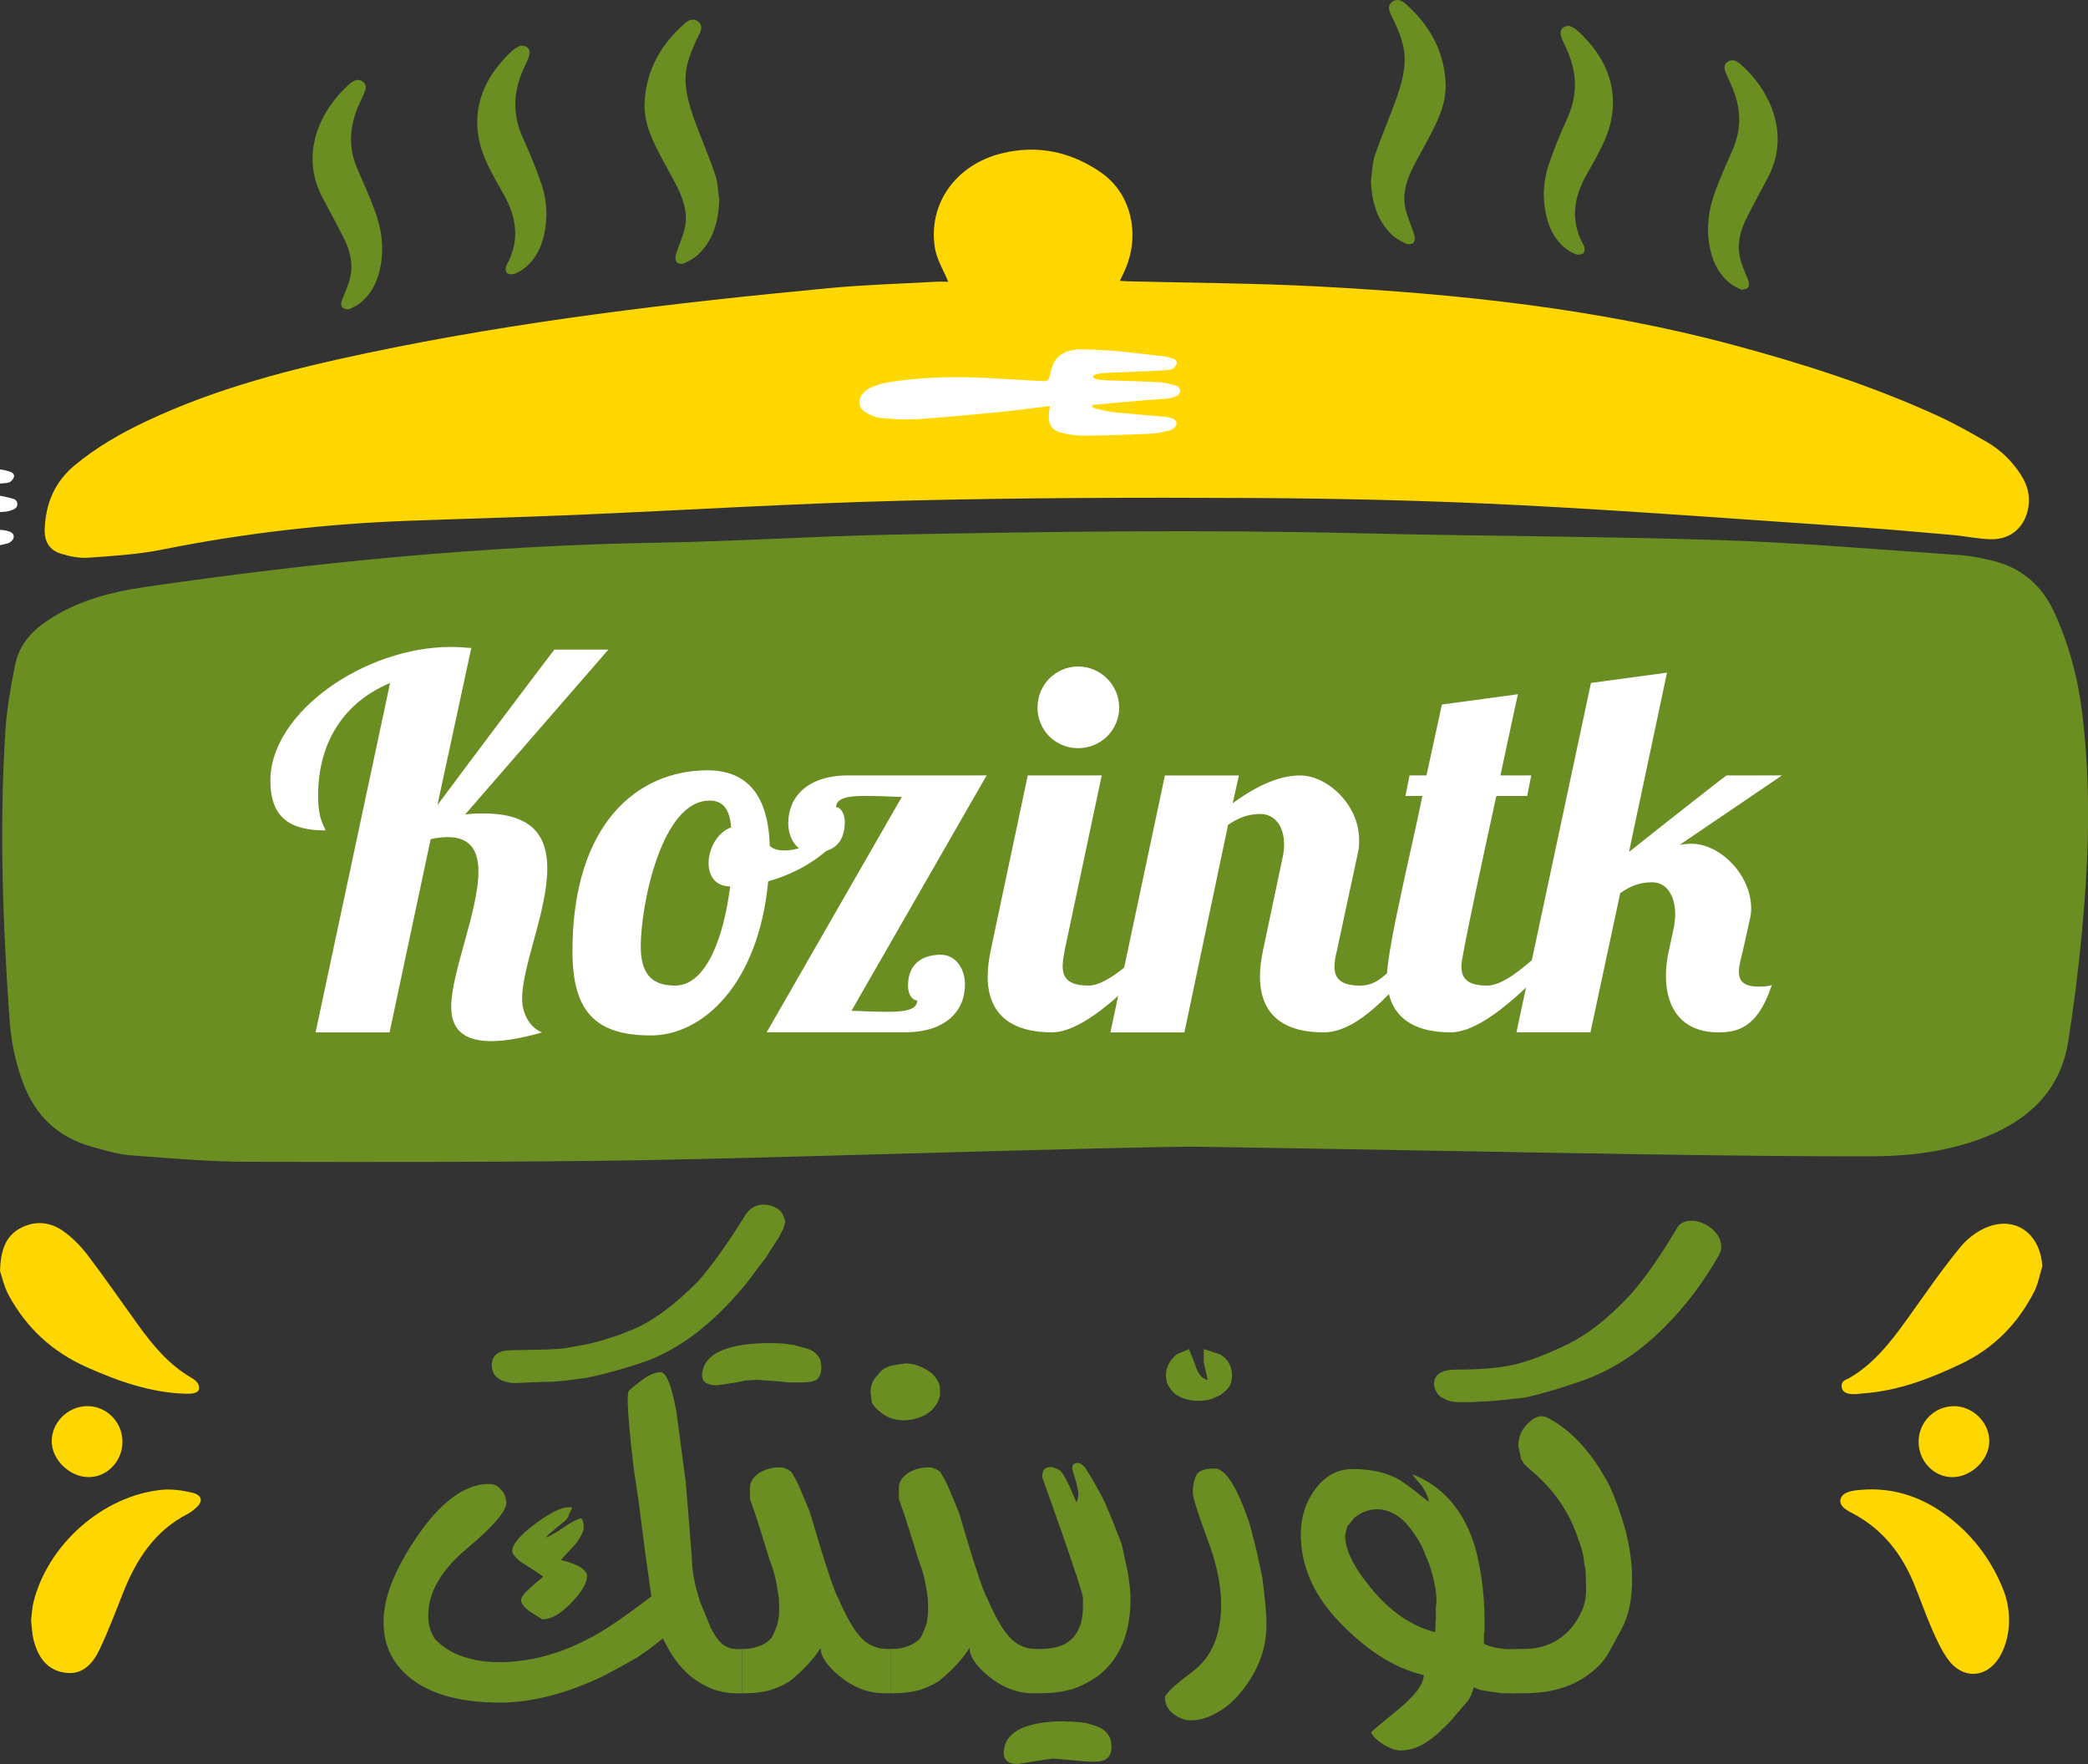 <?xml version="1.0" encoding="UTF-8"?>
<svg id="Layer_1" data-name="Layer 1" xmlns="http://www.w3.org/2000/svg" viewBox="0 0 479.49 405.09">
  <rect x="0" y="0" width="479.49" height="405.09" fill="#333333" stroke="none"/>
  <defs>
    <style>
      .cls-1 {
        fill: gold;
      }

      .cls-1, .cls-2, .cls-3 {
        stroke-width: 0px;
      }

      .cls-2 {
        fill: #6b8e23;
      }

      .cls-3 {
        fill: #fff;
      }
    </style>
  </defs>
  <path class="cls-3" d="M-16.21,119.25c.04-.36.87-.34,1.2-.37,3.17-.3,6.35-.58,9.52-.85,2.25-.19,4.51-.32,6.76-.53.58-.05,1.16-.24,1.71-.46.56-.23,1.04-.61,1.01-1.32-.03-.66-.46-1.06-1.04-1.2-1.19-.3-2.4-.67-3.61-.74-3.62-.21-7.24-.28-10.86-.41-1.46-.05-4.45-.05-4.46-.84,0-.79,2.48-.86,3.67-.93,3.64-.2,7.29-.3,10.93-.46.92-.04,1.85-.12,2.77-.22.35-.04.76-.11,1.01-.31.34-.28.71-.68.81-1.09.13-.55-.28-.99-.81-1.16-.66-.22-1.33-.43-2.01-.51-3.75-.45-7.5-.91-11.26-1.25-2.68-.24-5.39-.3-8.08-.4-.66-.02-1.33.11-1.99.24-2.22.44-3.76,1.7-4.48,3.89-.14.42-.27.83-.36,1.26-.42,1.96-.41,1.99-2.48,1.89-5.03-.25-10.06-.62-15.09-.8-6.51-.23-13.01.07-19.46,1.08-1.36.21-2.71.63-3.99,1.13-.74.28-1.44.82-1.99,1.4-1.29,1.35-1.12,3.36.47,4.34,1.09.67,2.38,1.23,3.63,1.35,2.75.27,5.55.45,8.3.27,6.41-.42,12.81-1.04,19.21-1.66,3.48-.33,6.94-.82,10.42-1.24.25-.03.51-.05.85-.08-.08.59-.15,1.14-.21,1.68-.24,2.29.57,3.82,2.79,4.41,1.76.47,3.65.7,5.48.68,5.16-.05,10.33-.23,15.49-.46,1.39-.06,2.77-.5,4.14-.81.31-.07.6-.3.85-.51.82-.73.68-1.75-.34-2.15-.56-.23-1.19-.35-1.8-.4-3.84-.36-7.69-.64-11.52-1.03-1.37-.14-2.72-.49-4.07-.79-.32-.07-1.15-.27-1.11-.63Z"/>
  <g>
    <g>
      <g>
        <g>
          <path class="cls-2" d="M165.18,45.97c-.2,4.76-1.31,9.11-4.85,12.48-.93.88-2.15,1.5-3.33,2.05-.43.2-1.36.04-1.61-.29-.31-.41-.34-1.23-.17-1.78.61-1.99,1.53-3.89,2.01-5.9.75-3.13-.07-6.14-1.41-8.97-1.03-2.18-2.28-4.26-3.41-6.4-2.27-4.29-4.63-8.58-4.38-13.65.37-7.4,3.75-13.34,9.24-18.16.85-.75,1.95-1.22,3.02-.43,1.13.83.76,1.98.27,2.99-1.7,3.49-3.34,7.06-3.12,10.99.14,2.53.8,5.09,1.64,7.5,1.59,4.62,3.58,9.1,5.17,13.72.63,1.84.63,3.89.92,5.84Z"/>
          <path class="cls-2" d="M80.15,71.04c-1.71,0-2.12-.86-1.59-2.2.66-1.68,1.45-3.35,1.85-5.1.72-3.13,0-6.14-1.41-8.96-1.58-3.14-3.26-6.24-4.91-9.34-5.74-10.76.3-21.04,6.16-26.13.9-.78,2-1.41,3.13-.51,1.03.82.54,1.9.13,2.87-.5,1.16-1.08,2.29-1.54,3.47-1.77,4.56-1.89,9.1.1,13.65,1.34,3.07,2.71,6.14,3.9,9.28,1.71,4.51,2.35,9.16,1.24,13.94-.7,3.03-2.09,5.69-4.58,7.63-.84.66-1.88,1.07-2.48,1.4Z"/>
          <path class="cls-2" d="M119.55,10.48c1.6-.05,2.36.89,2,2.21-.26.94-.72,1.84-1.14,2.73-2.59,5.43-2.84,10.84-.27,16.4,1.56,3.39,2.98,6.87,4.18,10.4,1.32,3.86,1.52,7.88.58,11.89-.66,2.8-1.9,5.3-4.11,7.19-.78.67-1.71,1.22-2.66,1.59-.51.2-1.44.09-1.77-.26-.31-.33-.3-1.29-.04-1.76,3.1-5.54,2.37-10.88-.62-16.17-1.3-2.3-2.62-4.59-3.76-6.97-4.06-8.49-2.82-16.81,3.48-23.83.77-.86,1.57-1.71,2.45-2.45.57-.48,1.3-.76,1.69-.98Z"/>
        </g>
        <g>
          <path class="cls-2" d="M314.82,41.46c.2,4.76,1.31,9.11,4.85,12.48.93.88,2.15,1.5,3.33,2.05.43.2,1.36.04,1.61-.29.31-.41.34-1.23.17-1.78-.61-1.99-1.53-3.89-2.01-5.9-.75-3.13.07-6.14,1.41-8.97,1.03-2.18,2.28-4.26,3.41-6.4,2.27-4.29,4.63-8.58,4.38-13.65-.37-7.4-3.75-13.34-9.24-18.16-.85-.75-1.95-1.22-3.02-.43-1.13.83-.76,1.98-.27,2.99,1.7,3.49,3.34,7.05,3.12,10.99-.14,2.53-.8,5.09-1.64,7.5-1.59,4.62-3.58,9.1-5.17,13.72-.63,1.84-.63,3.89-.92,5.84Z"/>
          <path class="cls-2" d="M399.85,66.52c1.71,0,2.12-.86,1.59-2.2-.66-1.68-1.45-3.35-1.85-5.1-.72-3.13,0-6.14,1.41-8.96,1.58-3.14,3.26-6.24,4.91-9.34,5.74-10.76-.3-21.04-6.16-26.13-.9-.78-2-1.41-3.13-.51-1.03.82-.54,1.9-.13,2.87.5,1.16,1.08,2.29,1.54,3.47,1.77,4.56,1.89,9.1-.1,13.65-1.34,3.07-2.71,6.14-3.9,9.28-1.71,4.51-2.35,9.16-1.24,13.94.7,3.03,2.09,5.69,4.58,7.63.84.66,1.88,1.07,2.48,1.4Z"/>
          <path class="cls-2" d="M360.45,5.96c-1.6-.05-2.36.89-2,2.21.26.94.72,1.84,1.14,2.73,2.59,5.43,2.84,10.84.27,16.4-1.56,3.39-2.98,6.87-4.18,10.4-1.32,3.86-1.52,7.88-.58,11.89.66,2.8,1.9,5.3,4.11,7.19.78.67,1.71,1.22,2.66,1.59.51.2,1.44.09,1.77-.26.31-.33.3-1.29.04-1.76-3.09-5.53-2.37-10.88.62-16.17,1.3-2.3,2.62-4.59,3.76-6.97,4.06-8.49,2.82-16.81-3.48-23.83-.77-.86-1.57-1.71-2.45-2.45-.57-.48-1.3-.76-1.69-.98Z"/>
        </g>
      </g>
      <g>
        <g>
          <g>
            <path class="cls-1" d="M0,291.86c.15-4.85,1.32-7.97,4.57-9.77,3.29-1.83,6.81-1.57,9.83.53,2.16,1.5,4.1,3.47,5.7,5.57,4.08,5.36,7.91,10.93,11.86,16.39,3.31,4.58,6.93,8.84,11.91,11.76.81.48,1.86,1.14,1.86,2.43s-2.06,1.32-3.07,1.28c-8.09-.24-15.55-2.88-22.87-6.16-7.8-3.49-13.71-8.96-17.76-16.41-1.12-2.07-1.63-4.47-2.03-5.62Z"/>
            <path class="cls-1" d="M7.14,372.16c.18-1.43.21-2.83.53-4.16,3.24-13.26,15.88-24.48,29.37-25.88,2.34-.24,4.84.11,7.15.67,2.35.57,2.5,2.13.64,3.62-.54.43-1.07.9-1.68,1.21-7.64,3.91-11.9,10.54-14.92,18.23-1.68,4.26-3.31,8.55-5.25,12.68-1.56,3.33-3.87,6.22-8.13,5.57-4.24-.64-6.2-3.79-7.16-7.62-.35-1.41-.37-2.9-.54-4.33Z"/>
          </g>
          <path class="cls-1" d="M28.12,330.97c.07,4.45-3.39,8.17-7.66,8.22-4.35.06-8.51-3.88-8.58-8.12-.08-4.35,3.64-8.11,8.08-8.18,4.43-.06,8.09,3.55,8.16,8.07Z"/>
        </g>
        <g>
          <g>
            <path class="cls-1" d="M469,290.78c-.61,1.95-.95,4.04-1.87,5.84-3.77,7.38-9.32,13.03-16.87,16.61-7.14,3.39-14.46,6.19-22.46,6.74-.69.05-4.41.8-4.84-1.26-.34-1.67.95-1.83,1.7-2.26,5.64-3.26,9.48-8.24,13.19-13.38,4.09-5.68,8.03-11.5,12.49-16.88,1.82-2.19,4.64-4.16,7.36-4.85,6.2-1.59,10.91,2.76,11.3,9.44Z"/>
            <path class="cls-1" d="M459.69,379.55c-.2.41-.42.82-.67,1.2-3.04,4.76-8.48,4.83-11.74.22-1.51-2.13-2.62-4.58-3.67-6.99-1.48-3.41-2.69-6.92-4.11-10.36-2.78-6.75-7.03-12.22-13.56-15.84-1.33-.74-3.73-1.71-3.28-3.51.45-1.8,3.09-2.02,4.7-2.16,7.67-.65,14.51,1.81,20.5,6.53,5.62,4.43,9.72,10.08,12.31,16.73.2.52.37,1.06.52,1.62,1.11,4.17.89,8.67-1,12.55Z"/>
          </g>
          <path class="cls-1" d="M448.6,322.9c4.42-.03,8.22,3.68,8.23,8.03,0,4.24-4.07,8.23-8.43,8.27-4.27.03-7.78-3.6-7.81-8.07-.03-4.5,3.57-8.18,8.01-8.22Z"/>
        </g>
        <g>
          <path class="cls-2" d="M169.14,388.84c-4.03,0-7.75-1.48-11.17-4.45-2.21-2.01-4.13-4.73-5.74-8.18l-2.64,2.11-3.17,2.23-3.85,2.17-4.3,2.29c-8.45,3.97-16.28,5.96-23.47,5.96-8.5,0-15.08-1.67-19.74-5-4.65-3.33-6.98-7.82-6.98-13.48s2.49-11.86,7.47-19.32c5.58-8.27,11.17-12.4,16.75-12.4,1.16,0,2.09.46,2.79,1.38.6.48,1.01,1.42,1.21,2.83,0,2.01-2.99,5.52-8.98,10.53-3.02,2.53-5.27,5.08-6.75,7.64-1.49,2.57-2.23,5.2-2.23,7.88,0,1.93.45,3.61,1.36,5.06.86,1.16,2.36,2.33,4.53,3.49,3.12,1.41,6.54,2.11,10.26,2.11,6.99,0,13.86-1.79,20.6-5.36,3.17-1.52,8-4.77,14.49-9.75l-1.43-10.17-1.51-11.74-1.13-7.58c-.91-7.7-1.36-12.92-1.36-15.65,0-1.2.1-1.91.3-2.11.91-.84,2.05-1.75,3.43-2.74,1.38-.98,2.68-1.47,3.89-1.47s2.44,2.99,3.55,8.97l2.19,16.55,1.36,16.97c0,2.01.3,4.27.91,6.8l.98,3.43,1.59,3.79.83,2.11.98,1.75c1.31,2.13,2.97,3.19,4.98,3.19h1.28v10.17h-1.28ZM179.86,282.19l-1.13,2.17-1.43,2.17-1.36,2.17-1.66,2.17-2.94,3.91-1.74,2.05-1.81,1.99c-5.84,6.34-12.05,10.83-18.64,13.48-5.49,1.93-10.42,3.31-14.79,4.15l-4.08.54-3.32.3c-1.21,0-2.86.05-4.94.15-2.09.1-3.41.15-3.96.15-.91,0-1.94-.24-3.09-.72-1.36-.72-2.04-1.83-2.04-3.31,0-2.33,1.46-3.49,4.38-3.49l8.3-.18,3.32-.18,3.25-.54c2.06-.36,3.97-.78,5.74-1.26l4.15-1.32,3.02-1.2c4.58-1.84,9.61-5.52,15.09-11.01,3.27-3.69,6.94-8.83,11.02-15.41,1.01-1.56,2.42-2.35,4.23-2.35,1.16,0,2.29.38,3.4,1.14.6.4,1.11,1.3,1.51,2.71l-.45,1.75ZM134.8,361.81c0,1.73-1.22,3.83-3.66,6.32-2.44,2.49-4.64,3.73-6.6,3.73l-2.79-1.75c-1.41-1-2.11-1.91-2.11-2.71l.23-.72.75-.96,1.51-1.44,2.64-2.23-1.21-.84-2.87-1.87c-1.66-.92-2.69-1.95-3.09-3.07,0-1.65,1.91-3.87,5.74-6.68,3.22-2.33,5.63-3.49,7.25-3.49h.45l.38.12-.76,1.5c-.15.64-.43,1.12-.83,1.44l-2.49,2.05-1.21,1.02-.76.78c.45,0,1.79-.74,4-2.23,1.51-1.08,2.82-1.78,3.93-2.11.5,0,.75.82.75,2.47-.45,1.44-1.28,2.81-2.49,4.09l-2.79,3.01c1.26.24,2.67.72,4.23,1.44,1.21.8,1.81,1.5,1.81,2.11Z"/>
          <path class="cls-2" d="M188.46,312.64l.15.9v.6c0,1.2-.38,2.11-1.13,2.71-.65.4-1.76.6-3.32.6h-3.17l-2.04-.24-5.13-.36-1.81.12c-.65,0-1.06.04-1.21.12l-1.66.36-4.45.66c-2.31,0-3.47-.78-3.47-2.35,0-.52.05-.86.15-1.02.45-2.13,2.01-3.71,4.68-4.75,2.67-1.04,6.14-1.57,10.42-1.57,1.81,0,3.17.06,4.08.18l1.96.3,1.89.54c2.21.44,3.57,1.5,4.08,3.19ZM170.42,378.66c.85,0,1.52-.04,2-.12.48-.08,1.12-.26,1.92-.54,1.26-.48,2.21-1.12,2.87-1.93l.6-1.2.68-1.75c.3-1.16.45-2.41.45-3.73l-.08-2.53-.45-2.65c-.3-1.97-.86-3.95-1.66-5.96l-2.11-6.8-1.21-3.79-1.21-3.43v-2.41c0-.76.12-1.32.38-1.68.15-.48.65-1.06,1.51-1.75,1.46-.96,3.12-1.44,4.98-1.44.91,0,1.79.36,2.64,1.08.75,1.16,1.43,2.47,2.04,3.91l2.19,5.24c3.37,11.48,5.53,18.06,6.49,19.74,1.81,4.13,3.37,6.94,4.68,8.43,1.71,2.21,3.92,3.31,6.64,3.31h.83v10.17h-1.58c-3.67,0-7.15-1.36-10.42-4.09-2.77-2.33-4.15-4.43-4.15-6.32-1.66,2.61-3.95,5.1-6.87,7.46-.91.72-2.47,1.46-4.68,2.23-1.81.48-3.72.72-5.74.72h-.75v-10.17Z"/>
          <path class="cls-2" d="M215.78,318.24l.08,1.2v1.08l-.38,1.08c-.05.32-.35.82-.91,1.5-.25.36-.53.67-.83.93-.3.26-.75.57-1.36.93l-1.21.54-1.74.48-1.74.18c-1.86,0-3.46-.45-4.79-1.35-1.33-.9-2.23-1.81-2.68-2.74l-.3-2.23c0-1,.13-1.72.38-2.17.15-.56.6-1.24,1.36-2.05.76-1.08,1.84-1.77,3.25-2.05l1.36-.24,1.59-.24c1.71,0,3.37.5,4.98,1.5,1.51.84,2.49,2.05,2.94,3.61ZM204.61,378.66c.86,0,1.52-.04,2-.12.48-.08,1.12-.26,1.93-.54,1.26-.48,2.21-1.12,2.87-1.93l.6-1.2.68-1.75c.3-1.16.45-2.41.45-3.73l-.08-2.53-.45-2.65c-.3-1.97-.86-3.95-1.66-5.96l-2.11-6.8-1.21-3.79-1.21-3.43v-2.41c0-.76.12-1.32.38-1.68.15-.48.65-1.06,1.51-1.75,1.46-.96,3.12-1.44,4.98-1.44.91,0,1.79.36,2.64,1.08.75,1.16,1.43,2.47,2.04,3.91l2.19,5.24c3.37,11.48,5.53,18.06,6.49,19.74,1.81,4.13,3.37,6.94,4.68,8.43,1.71,2.21,3.92,3.31,6.64,3.31h.83v10.17h-1.58c-3.67,0-7.15-1.36-10.42-4.09-2.77-2.33-4.15-4.43-4.15-6.32-1.66,2.61-3.95,5.1-6.87,7.46-.91.72-2.46,1.46-4.68,2.23-1.81.48-3.72.72-5.74.72h-.76v-10.17Z"/>
          <path class="cls-2" d="M255.1,399.61l.15,1.62c0,2.21-1.26,3.31-3.77,3.31h-1.21l-1.74-.12-6.64-.6-2.64.36-5.59.9c-2.11,0-3.17-.88-3.17-2.65l.08-.72c.3-2.17,1.65-3.78,4.04-4.84,2.39-1.06,5.6-1.6,9.62-1.6l3.7.18,1.58.24,1.81.54c2.01.6,3.27,1.72,3.77,3.37ZM238.8,378.66c2.57,0,4.58-.44,6.04-1.32,2.57-1.57,3.85-4.41,3.85-8.55v-1.87l-.15-.78-1.13-3.73-3.47-10.23-4.53-12.76-.08-.6.23-1.08c.15-.44.73-.74,1.74-.9.3,0,.96.24,1.96.72.55.32,1.38,1.68,2.49,4.09l1.43,3.31c.3-.48.45-1.1.45-1.87,0-.52-.15-1.38-.45-2.59l-.91-3.07c-.15-1,.3-1.5,1.36-1.5.25,0,.73.3,1.43.9,1.76,2.69,3.34,5.48,4.75,8.37l1.43,3.43,2.34,5.9,1.43,6.68c.2,1.29.35,2.38.45,3.28.1.9.15,1.8.15,2.68,0,7.7-2.34,13.48-7.02,17.33-1.61,1.28-3.65,2.39-6.11,3.31-2.31.68-4.88,1.02-7.7,1.02v-10.17Z"/>
          <path class="cls-2" d="M290.83,373.13c0,5.38-1.86,10.41-5.58,15.11-1.86,2.33-3.8,4.01-5.81,5.06-2.01,1.16-4.05,1.75-6.11,1.75-1.21,0-2.52-.5-3.92-1.5-1.26-1-1.89-2.29-1.89-3.85,0-.24.53-.9,1.58-1.99.75-.72,2.36-2.03,4.83-3.91,4.33-3.25,6.49-8.39,6.49-15.41,0-4.49-1.08-9.57-3.25-15.23-1.06-2.89-1.86-5.2-2.42-6.92-.55-1.72-.83-2.93-.83-3.61,0-1.52.3-2.89.91-4.09.65-.88,2.01-1.32,4.08-1.32,2.52,0,5.21,4.25,8.08,12.76l1.51,5.9,1.36,6.26c.65,4.81.98,8.49.98,11.01ZM281.1,311.68c1.21,1.08,1.81,2.45,1.81,4.09,0,1.08-.18,1.92-.53,2.5-.35.58-1.06,1.27-2.11,2.08l-2.04.9c-.91.28-1.89.42-2.94.42-2.26,0-4.13-.56-5.58-1.69-.4-.36-.91-1-1.51-1.93-.3-.68-.45-1.44-.45-2.29,0-1.72.8-3.31,2.42-4.75l2.87-1.2,1.36,3.43c.7,2.29,1.69,3.49,2.94,3.61l-.91-3.97v-3.07l2.64.84,1.21.42.83.6Z"/>
          <path class="cls-2" d="M347.02,388.84h-2.26l-1.81-.3-1.66-.24-1.36-.24-.45-.18-1.06-.42-.3,1.08-.3.72-.45.84c-.1.24-.3.52-.6.84l-2.64,3.07c-1.06,1.28-2.06,2.33-3.02,3.13-.75.84-1.66,1.62-2.72,2.35-2.21,1.65-4.45,2.47-6.72,2.47-1.21,0-2.58-.49-4.11-1.47-1.54-.98-2.43-1.9-2.68-2.74l1.43-1.26,4.6-3.79c4.02-3.29,6.04-5.98,6.04-8.06-6.79-1.52-13.51-5.86-20.15-13-5.38-5.94-8.08-12.38-8.08-19.32,0-3.97,1.13-7.46,3.4-10.47,2.26-3.01,5.11-4.51,8.53-4.51,4.28,0,7.85.82,10.72,2.47l2.34,1.62,4.38,3.43c0-.8-.53-2.03-1.58-3.67l-1.36-1.57-.83-1.08c6.79,2.65,11.5,7.91,14.11,15.77.75,2.37,1.36,5.12,1.81,8.25.45,3.13.68,6.48.68,10.05v1.81l-.15.84v2.23c.75.36,1.69.66,2.79.9l2.11.3h2.26v10.17h-.91ZM329.58,374.81l.15-3.43v-1.8c0-.8.05-1.32.15-1.57,0-1.56-.15-3.01-.45-4.33-.55-2.65-1.21-4.73-1.96-6.26-.6-1.8-1.46-3.47-2.57-5-2.52-3.89-5.41-5.84-8.68-5.84-1.81,0-3.52.62-5.13,1.87l-1.66,2.05c-.25.72-.43,1.44-.53,2.17,0,3.25,1.99,7.26,5.96,12.04,4.33,5.3,9.23,8.67,14.72,10.11Z"/>
          <path class="cls-2" d="M394.64,288.39c-3.42,5.98-7.35,11.22-11.77,15.71-5.69,5.9-11.9,10.11-18.64,12.64-4.88,1.77-9.58,3.17-14.11,4.21l-6.79.72-5.36.3h-3.62l-1.43-.24c-.45-.12-1.11-.42-1.96-.9-.91-.6-1.46-1.58-1.66-2.95,0-2.25,1.71-3.37,5.13-3.37,5.38,0,9.71-.36,12.98-1.08,3.27-.72,7.35-2.25,12.23-4.57,4.88-2.33,9.84-6.22,14.87-11.68,3.22-3.65,6.69-8.61,10.42-14.87.6-1.32,1.79-1.99,3.55-1.99,1.51,0,3.07.62,4.68,1.87,1.41,1.24,2.11,2.61,2.11,4.09,0,.64-.05,1-.15,1.08l-.45,1.02ZM347.92,378.66h1.96c4.68,0,8.43-1.72,11.25-5.18,2.06-2.73,3.09-5.38,3.09-7.95v-1.68l-.08-2.41c0-.84-.1-1.57-.3-2.17l-.23-1.87-.45-1.93-1.13-3.19c-2.06-5.74-5.64-10.69-10.72-14.87l-1.28-1.2-.75-1.26-.6-2.89c0-2.05.73-3.77,2.19-5.18,1.11-1.12,2.16-1.68,3.17-1.68l.98.18c5.68,2.81,10.57,8.1,14.64,15.89,1.46,3.25,2.69,6.72,3.7,10.41.45,1.85.8,3.67,1.06,5.48.25,1.81.38,3.65.38,5.54,0,4.66-.83,8.49-2.49,11.5l-1.89,3.49-1.21,2.23c-1.06,1.68-2.47,3.17-4.23,4.45-3.88,2.97-8.83,4.45-14.87,4.45h-2.19v-10.17Z"/>
        </g>
      </g>
    </g>
    <g>
      <path class="cls-2" d="M148.38,266.41c-30.41.48-60.84.45-91.26.38-9.02-.02-18.05-.8-27.05-1.49-3.04-.23-6.05-1.15-9.02-1.98-7.7-2.15-12.89-7.05-15.72-14.55-1.79-4.74-2.78-9.62-3.14-14.64-1.56-22-2.35-44.03-.97-66.07.32-5.14,1.24-10.27,2.24-15.34.85-4.32,3.44-7.48,7.19-10.04,6.92-4.72,14.72-6.73,22.75-7.9,39.13-5.71,78.43-9.51,118.01-10.17,17.85-.3,35.68-1.49,53.53-1.84,35.98-.71,71.96-1.18,107.95-.3,27.38.67,54.78.67,82.15,1.56,18.33.6,36.63,2.19,54.94,3.43,2.51.17,5.02.68,7.48,1.27,6.64,1.59,11.35,5.56,14.23,11.77,3.51,7.57,5.56,15.54,6.54,23.8,2,16.89,1.43,33.78-.22,50.65-.79,8.11-1.79,16.21-3.07,24.25-1.76,11.05-8.86,17.81-18.82,21.82-8.71,3.5-17.94,4.53-27.24,4.52-16.86,0-33.72-.2-50.58-.46-34.33-.54-68.65-1.23-102.98-1.74-13.17-.19-97.78,2.6-126.92,3.06Z"/>
      <path class="cls-1" d="M217.76,64.71c-1.11-2.71-2.64-5.13-3.06-7.73-1.64-10.08,4.7-19.09,15.23-21.74,8.27-2.08,16.04-.4,22.96,4.41,6.97,4.85,9.07,14.4,5.36,22.55-.31.69-.65,1.37-1.08,2.29.77.05,1.34.1,1.92.11,14.54.37,29.1.41,43.62,1.18,32.17,1.7,64.16,5.07,95.38,13.45,15.95,4.28,31.69,9.32,46.75,16.19,3.9,1.78,7.65,3.9,11.37,6.04,3.24,1.86,5.88,4.46,7.9,7.62,1.41,2.2,2.11,4.6,1.71,7.23-.71,4.68-4.01,7.65-8.74,7.52-2.9-.08-5.78-.73-8.69-.98-7.52-.66-15.03-1.33-22.56-1.84-25.89-1.75-51.77-3.74-77.69-5.05-20.13-1.02-40.31-1.49-60.47-1.6-26.72-.14-53.45-.06-80.16.61-25.22.63-50.42,2.2-75.63,3.28-12.72.54-25.44.87-38.16,1.34-18.97.7-37.77,2.86-56.4,6.6-5.59,1.12-11.36,1.48-17.06,1.88-2.12.15-4.39-.32-6.44-.98-2.5-.81-3.65-2.81-3.56-5.53.2-5.87,2.26-10.84,6.82-14.65,5.07-4.23,10.75-7.47,16.7-10.27,16.06-7.56,33.08-11.9,50.37-15.54,35.05-7.38,70.54-11.55,106.14-14.93,8.17-.78,16.39-1.01,24.58-1.47,1.03-.06,2.08,0,2.89,0Z"/>
    </g>
    <g>
      <path class="cls-3" d="M100.43,184.91c7.43-10.03,26.9-35.87,26.9-35.75h12.39l-32.92,37.88c1.53-.24,2.95-.24,4.25-.24,11.45,0,14.63,5.43,14.63,12.63,0,9.68-5.78,22.42-5.78,29.85,0,3.54,1.77,6.73,4.6,7.79-4.96,1.42-8.85,2.01-11.68,2.01-7.67,0-9.2-4.01-9.2-7.91,0-7.79,6.25-22.07,6.25-31.03,0-4.72-1.77-7.91-7.08-7.91-1.06,0-2.36.12-3.89.47l-9.44,44.37h-16.99l17.11-80.24c-10.38,4.37-16.52,13.33-16.52,25.84,0,6.02,1.53,6.96,1.65,8.02-8.14,0-12.62-2.95-12.62-11.45,0-15.69,21.71-30.68,41.42-30.68,1.65,0,3.19.12,4.72.24l-7.79,36.11Z"/>
      <path class="cls-3" d="M176.77,194.23c.71.71,1.77,1.06,3.42,1.06,5.55,0,8.02-4.01,12.39-5.78l.47,2.48c-3.66,4.6-9.79,8.5-16.64,10.38-2.24,23.72-15.1,35.4-26.9,35.4-12.63,0-18.05-5.31-18.05-19.35,0-29.03,14.75-41.53,31.03-41.53,11.21,0,14.04,8.73,14.28,17.35ZM167.68,203.55c-3.42,0-4.96-2.48-4.96-5.31,0-3.42,2.01-7.08,5.19-8.26-.35-3.89-1.65-6.14-4.96-6.14-11.09,0-15.81,24.07-15.81,33.51,0,7.08,3.3,8.97,7.91,8.97,7.2,0,11.21-11.33,12.62-22.77Z"/>
      <path class="cls-3" d="M208.51,226.44c0-5.55,3.78-7.2,7.55-7.2,3.3,0,5.54,3.07,5.54,6.84,0,6.02-4.37,10.97-13.8,10.97h-31.74l31.03-54.04c-2.71-.12-5.9-.24-8.61-.24-3.66,0-6.49.47-6.49,2.6,1.06,0,2.01,1.42,2.01,3.42,0,5.55-3.66,7.08-7.43,7.08-3.3,0-5.55-3.07-5.55-6.84,0-6.02,4.37-10.97,13.81-10.97h31.74l-31.03,54.04c2.71.12,5.78.24,8.61.24,3.66,0,6.49-.47,6.49-2.6-1.06,0-2.12-1.3-2.12-3.3Z"/>
      <path class="cls-3" d="M253,178.06l-8.5,40.12c-.24,1.3-.47,2.6-.47,3.66,0,2.6,1.18,4.48,5.9,4.48s10.86-6.61,15.58-10.38h4.01c-5.43,5.43-18.76,21.12-27.96,21.12s-14.75-4.01-14.75-12.86c0-1.77.24-3.78.71-6.02l8.5-40.12h16.99ZM247.57,153.05c5.19,0,9.44,4.25,9.44,9.44s-4.25,9.32-9.44,9.32-9.32-4.13-9.32-9.32,4.13-9.44,9.32-9.44Z"/>
      <path class="cls-3" d="M307.04,218.18c-.35,1.3-.59,2.6-.59,3.78,0,2.6,1.3,4.37,5.9,4.37s6.49-3.66,11.21-7.43h4.01c-5.43,5.43-14.4,18.17-23.6,18.17s-14.63-4.01-14.63-12.86c0-1.89.24-3.78.71-6.02l4.48-21.24c.24-1.06.35-2.12.35-3.07,0-4.25-2.24-6.96-5.43-6.96-2.83,0-4.96.83-7.43,2.48l-10.03,47.67h-16.99l12.51-59h16.99l-1.42,6.37c4.84-3.54,10.27-6.37,15.46-6.37,6.37,0,13.57,6.84,13.57,14.75,0,.94,0,1.89-.24,2.83l-4.84,22.54Z"/>
      <path class="cls-3" d="M348.57,159.42s-1.77,8.02-4.01,18.64h7.08l-.94,4.72h-7.08c-8.14,37.29-8.02,38.47-8.02,39.06,0,2.71,1.18,4.48,5.9,4.48s10.86-6.61,15.58-10.38h4.01c-5.43,5.43-18.76,21.12-27.96,21.12s-14.63-4.01-14.63-12.86c0-6.25,6.13-31.27,8.14-41.42h-3.89l.94-4.72h3.89l3.54-16.28,17.46-2.36Z"/>
      <path class="cls-3" d="M409.22,178.06l-23.48,15.93c.94-.12,1.77-.24,2.71-.24,6.49,0,13.69,7.08,13.69,14.87,0,.83-.12,1.77-.35,2.71l-1.53,6.84c-.35,1.65-.94,3.42-.94,4.96,0,2.01.94,3.42,4.48,3.42.83,0,2.12,0,3.07-.35-3.3,10.15-8.26,10.86-12.27,10.86-8.38,0-12.04-5.55-12.04-12.98,0-1.89.24-3.89.71-5.9l1.18-5.55c.12-.83.24-1.77.24-2.71,0-3.78-1.65-7.32-5.31-7.32-2.83,0-4.96.83-7.31,2.48l-6.84,31.98h-16.99l17.11-80.24,17.46-2.36-8.73,41.18c8.73-6.96,22.42-17.7,22.42-17.58h12.74Z"/>
    </g>
  </g>
  <path class="cls-3" d="M250.79,93.25c.04-.36.87-.34,1.2-.37,3.17-.3,6.35-.58,9.52-.85,2.25-.19,4.51-.32,6.76-.53.58-.05,1.16-.24,1.71-.46.56-.23,1.04-.61,1.01-1.32-.03-.66-.46-1.06-1.04-1.2-1.19-.3-2.4-.67-3.61-.74-3.62-.21-7.24-.28-10.86-.41-1.46-.05-4.45-.05-4.46-.84,0-.79,2.48-.86,3.67-.93,3.64-.2,7.29-.3,10.93-.46.92-.04,1.85-.12,2.77-.22.35-.04.76-.11,1.01-.31.34-.28.71-.68.81-1.09.13-.55-.28-.99-.81-1.16-.66-.22-1.33-.43-2.01-.51-3.75-.45-7.5-.91-11.26-1.25-2.68-.24-5.39-.3-8.08-.4-.66-.02-1.33.11-1.99.24-2.22.44-3.76,1.7-4.48,3.89-.14.42-.27.83-.36,1.26-.42,1.96-.41,1.99-2.48,1.89-5.03-.25-10.06-.62-15.09-.8-6.51-.23-13.01.07-19.46,1.08-1.36.21-2.71.63-3.99,1.13-.74.28-1.44.82-1.99,1.4-1.29,1.35-1.12,3.36.47,4.34,1.09.67,2.38,1.23,3.63,1.35,2.75.27,5.55.45,8.3.27,6.41-.42,12.81-1.04,19.21-1.66,3.48-.33,6.94-.82,10.42-1.24.25-.03.51-.05.85-.08-.08.59-.15,1.14-.21,1.68-.24,2.29.57,3.82,2.79,4.41,1.76.47,3.65.7,5.48.68,5.16-.05,10.33-.23,15.49-.46,1.39-.06,2.77-.5,4.14-.81.31-.07.6-.3.85-.51.82-.73.68-1.75-.34-2.15-.56-.23-1.19-.35-1.8-.4-3.84-.36-7.69-.64-11.52-1.03-1.37-.14-2.72-.49-4.07-.79-.32-.07-1.15-.27-1.11-.63Z"/>
</svg>